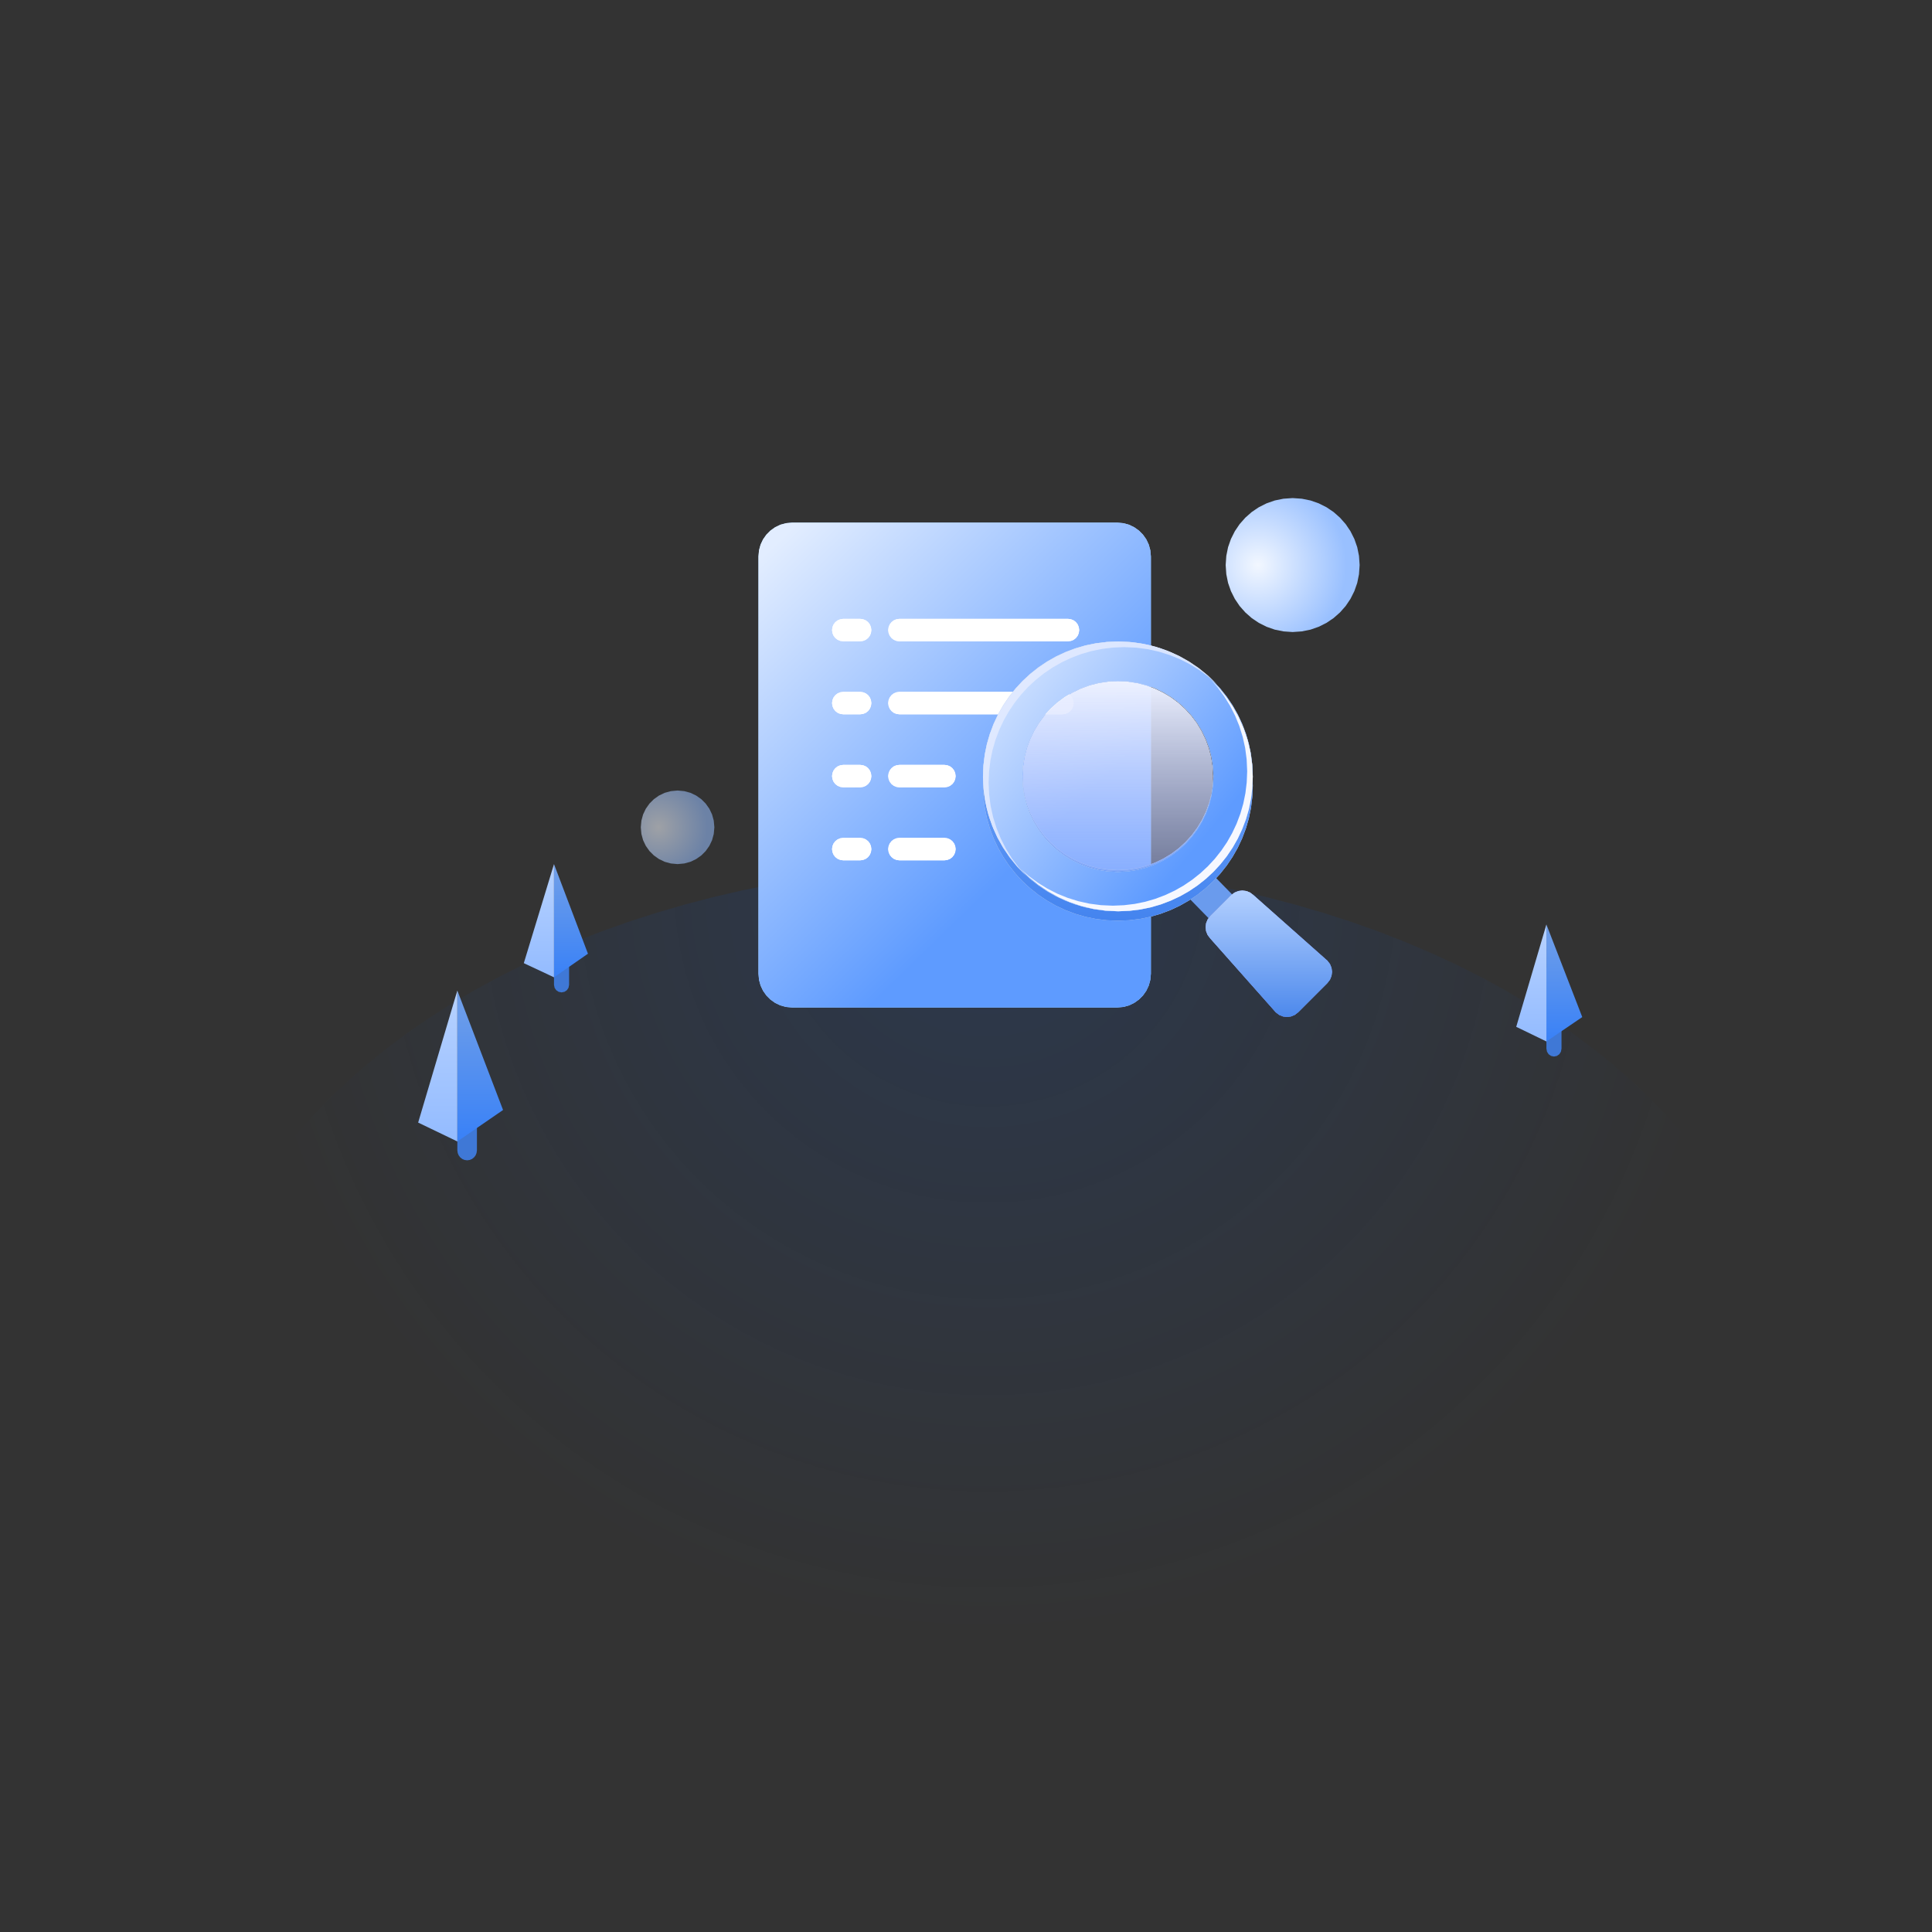 <?xml version="1.0" standalone="no"?><!DOCTYPE svg PUBLIC "-//W3C//DTD SVG 1.1//EN" "http://www.w3.org/Graphics/SVG/1.1/DTD/svg11.dtd"><svg height="1024" node-id="1" sillyvg="true" template-height="1024" template-width="1024" version="1.1" viewBox="0 0 1024 1024" width="1024" xmlns="http://www.w3.org/2000/svg" xmlns:xlink="http://www.w3.org/1999/xlink"><rect x="0" y="0" width="1024" height="1024" fill="#333333" stroke="none"/><defs node-id="85"><radialGradient cx="0.5" cy="0.025" fx="0.5" fy="0.025" gradientTransform="matrix(-0.017 1 -0.663 -0.026 0.525 -0.474)" gradientUnits="objectBoundingBox" id="radialGradient-1" node-id="5" r="0.707" spreadMethod="pad"><stop offset="0" stop-color="#0052d9" stop-opacity="0.152"></stop><stop offset="1" stop-color="#0052d9" stop-opacity="0"></stop></radialGradient><linearGradient gradientUnits="objectBoundingBox" id="linearGradient-2" node-id="8" spreadMethod="pad" x1="0.5" x2="0.5" y1="0" y2="1"><stop offset="0" stop-color="#72a0e8"></stop><stop offset="0.994" stop-color="#3981f7"></stop></linearGradient><linearGradient gradientUnits="objectBoundingBox" id="linearGradient-3" node-id="11" spreadMethod="pad" x1="0.5" x2="0.5" y1="0" y2="1"><stop offset="0.013" stop-color="#b7d2ff"></stop><stop offset="1" stop-color="#93bbff"></stop></linearGradient><linearGradient gradientUnits="objectBoundingBox" id="linearGradient-4" node-id="14" spreadMethod="pad" x1="0.5" x2="0.5" y1="0" y2="1"><stop offset="0" stop-color="#72a0e8"></stop><stop offset="0.994" stop-color="#3981f7"></stop></linearGradient><linearGradient gradientUnits="objectBoundingBox" id="linearGradient-5" node-id="17" spreadMethod="pad" x1="0.5" x2="0.5" y1="0" y2="1"><stop offset="0.013" stop-color="#b7d2ff"></stop><stop offset="1" stop-color="#93bbff"></stop></linearGradient><linearGradient gradientUnits="objectBoundingBox" id="linearGradient-6" node-id="20" spreadMethod="pad" x1="0.5" x2="0.5" y1="0" y2="1"><stop offset="0" stop-color="#72a0e8"></stop><stop offset="0.994" stop-color="#3981f7"></stop></linearGradient><linearGradient gradientUnits="objectBoundingBox" id="linearGradient-7" node-id="23" spreadMethod="pad" x1="0.5" x2="0.5" y1="0" y2="1"><stop offset="0.013" stop-color="#b7d2ff"></stop><stop offset="1" stop-color="#93bbff"></stop></linearGradient><linearGradient gradientUnits="objectBoundingBox" id="linearGradient-8" node-id="26" spreadMethod="pad" x1="0.773" x2="0.219" y1="0.613" y2="-0.093"><stop offset="0" stop-color="#5e9bff"></stop><stop offset="1" stop-color="#e2edff"></stop></linearGradient><linearGradient gradientUnits="objectBoundingBox" id="linearGradient-9" node-id="29" spreadMethod="pad" x1="0.63" x2="-0.004" y1="0.777" y2="0"><stop offset="0" stop-color="#5b7fff"></stop><stop offset="0.99" stop-color="#92a9fd"></stop></linearGradient><linearGradient gradientUnits="objectBoundingBox" id="linearGradient-10" node-id="32" spreadMethod="pad" x1="0" x2="0" y1="1" y2="0"><stop offset="0" stop-color="#4d89ec"></stop><stop offset="0.987" stop-color="#b3d0ff"></stop></linearGradient><linearGradient gradientUnits="objectBoundingBox" id="linearGradient-12" node-id="36" spreadMethod="pad" x1="0" x2="0" y1="1" y2="0"><stop offset="0" stop-color="#4484ef"></stop><stop offset="1" stop-color="#82b1ff"></stop></linearGradient><linearGradient gradientUnits="objectBoundingBox" id="linearGradient-13" node-id="39" spreadMethod="pad" x1="0.917" x2="0.071" y1="0.613" y2="-0.093"><stop offset="0" stop-color="#5e9bff"></stop><stop offset="1" stop-color="#e2edff"></stop></linearGradient><linearGradient gradientUnits="objectBoundingBox" id="linearGradient-14" node-id="42" spreadMethod="pad" x1="0" x2="0" y1="1" y2="0"><stop offset="0" stop-color="#b3c3ff" stop-opacity="0.502"></stop><stop offset="1" stop-color="#edf1ff"></stop></linearGradient><radialGradient cx="0.24" cy="0.5" fx="0.24" fy="0.5" gradientUnits="objectBoundingBox" id="radialGradient-15" node-id="45" r="0.662" spreadMethod="pad"><stop offset="0" stop-color="#f2f7ff"></stop><stop offset="1" stop-color="#99c0ff"></stop></radialGradient></defs><g node-id="220"><g node-id="221"><path d="M 945.26 736.99 L 945.03 746.23 L 944.34 755.41 L 943.21 764.53 L 941.63 773.61 L 939.60 782.66 L 937.11 791.67 L 933.59 802.25 L 929.46 812.74 L 924.71 823.14 L 919.31 833.48 L 913.24 843.76 L 906.77 853.59 L 899.69 863.30 L 891.98 872.90 L 883.62 882.39 L 874.59 891.78 L 865.34 900.62 L 855.48 909.28 L 845.00 917.78 L 833.87 926.11 L 822.06 934.27 L 810.13 941.88 L 797.77 949.16 L 784.97 956.13 L 771.72 962.79 L 758.00 969.11 L 744.22 974.95 L 730.10 980.44 L 715.63 985.57 L 700.80 990.34 L 685.60 994.75 L 670.40 998.70 L 654.96 1002.26 L 639.26 1005.43 L 623.30 1008.20 L 607.07 1010.58 L 590.89 1012.51 L 574.55 1014.02 L 558.07 1015.11 L 541.43 1015.76 L 524.63 1015.99 L 507.83 1015.76 L 491.19 1015.11 L 474.71 1014.02 L 458.37 1012.51 L 442.19 1010.58 L 425.96 1008.20 L 410.00 1005.43 L 394.30 1002.26 L 378.86 998.70 L 363.66 994.75 L 348.46 990.34 L 333.63 985.57 L 319.16 980.44 L 305.04 974.95 L 291.26 969.11 L 277.54 962.79 L 264.29 956.13 L 251.49 949.16 L 239.13 941.88 L 227.20 934.27 L 215.39 926.11 L 204.26 917.78 L 193.78 909.28 L 183.92 900.62 L 174.67 891.78 L 165.64 882.39 L 157.28 872.90 L 149.57 863.30 L 142.49 853.59 L 136.02 843.76 L 129.95 833.48 L 124.55 823.14 L 119.80 812.74 L 115.67 802.25 L 112.15 791.67 L 109.66 782.66 L 107.63 773.61 L 106.05 764.53 L 104.92 755.41 L 104.23 746.23 L 104.00 736.99 L 104.23 727.75 L 104.92 718.57 L 106.05 709.45 L 107.63 700.37 L 109.66 691.32 L 112.15 682.31 L 115.67 671.73 L 119.80 661.24 L 124.55 650.84 L 129.95 640.50 L 136.02 630.22 L 142.49 620.39 L 149.57 610.68 L 157.28 601.08 L 165.64 591.59 L 174.67 582.20 L 183.92 573.36 L 193.78 564.70 L 204.26 556.20 L 215.39 547.87 L 227.20 539.71 L 239.13 532.10 L 251.49 524.82 L 264.29 517.85 L 277.54 511.19 L 291.26 504.87 L 305.04 499.03 L 319.16 493.54 L 333.63 488.41 L 348.46 483.64 L 363.66 479.23 L 378.86 475.28 L 394.30 471.72 L 410.00 468.55 L 425.96 465.78 L 442.19 463.40 L 458.37 461.47 L 474.71 459.96 L 491.19 458.87 L 507.83 458.22 L 524.63 457.99 L 541.43 458.22 L 558.07 458.87 L 574.55 459.96 L 590.89 461.47 L 607.07 463.40 L 623.30 465.78 L 639.26 468.55 L 654.96 471.72 L 670.40 475.28 L 685.60 479.23 L 700.80 483.64 L 715.63 488.41 L 730.10 493.54 L 744.22 499.03 L 758.00 504.87 L 771.72 511.19 L 784.97 517.85 L 797.77 524.82 L 810.13 532.10 L 822.06 539.71 L 833.87 547.87 L 845.00 556.20 L 855.48 564.70 L 865.34 573.36 L 874.59 582.20 L 883.62 591.59 L 891.98 601.08 L 899.69 610.68 L 906.77 620.39 L 913.24 630.22 L 919.31 640.50 L 924.71 650.84 L 929.46 661.24 L 933.59 671.73 L 937.11 682.31 L 939.60 691.32 L 941.63 700.37 L 943.21 709.45 L 944.34 718.57 L 945.03 727.75 Z" fill="url(#radialGradient-1)" fill-rule="nonzero" group-id="1,2" id="椭圆形" node-id="51" stroke="none" target-height="558" target-width="841.26" target-x="104" target-y="457.99"></path><g node-id="223"><path d="M 242.40 554.99 L 252.78 554.99 L 252.78 609.66 L 252.58 611.11 L 252.08 612.35 L 251.26 613.43 L 250.21 614.27 L 249.00 614.79 L 247.59 614.99 L 247.59 614.99 L 246.18 614.79 L 244.98 614.27 L 243.92 613.43 L 243.11 612.35 L 242.60 611.11 L 242.40 609.66 Z" fill="#3f78d6" fill-rule="nonzero" group-id="1,2,4" node-id="178" stroke="none" target-height="60" target-width="10.38" target-x="242.4" target-y="554.99"></path><path d="M 242.40 524.99 L 266.63 588.32 L 242.40 604.99 Z" fill="url(#linearGradient-2)" fill-rule="evenodd" group-id="1,2,4" node-id="180" stroke="none" target-height="80" target-width="24.23" target-x="242.4" target-y="524.99"></path><path d="M 242.40 524.99 L 221.63 594.99 L 242.40 604.99 Z" fill="url(#linearGradient-3)" fill-rule="evenodd" group-id="1,2,4" node-id="182" stroke="none" target-height="80" target-width="20.77" target-x="221.63" target-y="524.99"></path></g><g node-id="224"><path d="M 819.63 512.99 L 827.63 512.99 L 827.63 555.81 L 827.31 557.45 L 826.46 558.77 L 825.19 559.66 L 823.63 559.99 L 823.63 559.99 L 822.07 559.66 L 820.80 558.77 L 819.95 557.45 L 819.63 555.81 Z" fill="#3f78d6" fill-rule="nonzero" group-id="1,2,5" node-id="186" stroke="none" target-height="47" target-width="8" target-x="819.63" target-y="512.99"></path><path d="M 819.63 489.99 L 838.63 539.07 L 819.63 551.99 Z" fill="url(#linearGradient-4)" fill-rule="evenodd" group-id="1,2,5" node-id="188" stroke="none" target-height="62" target-width="19" target-x="819.63" target-y="489.99"></path><path d="M 819.63 489.99 L 803.63 544.24 L 819.63 551.99 Z" fill="url(#linearGradient-5)" fill-rule="evenodd" group-id="1,2,5" node-id="190" stroke="none" target-height="62" target-width="16" target-x="803.63" target-y="489.99"></path></g><g node-id="225"><path d="M 293.63 480.99 L 301.63 480.99 L 301.63 521.99 L 301.31 523.56 L 300.46 524.82 L 299.20 525.67 L 297.63 525.99 L 297.63 525.99 L 296.06 525.67 L 294.80 524.82 L 293.95 523.56 L 293.63 521.99 Z" fill="#3f78d6" fill-rule="nonzero" group-id="1,2,6" node-id="194" stroke="none" target-height="45" target-width="8" target-x="293.63" target-y="480.99"></path><path d="M 293.63 457.99 L 311.63 505.49 L 293.63 517.99 Z" fill="url(#linearGradient-6)" fill-rule="evenodd" group-id="1,2,6" node-id="196" stroke="none" target-height="60" target-width="18" target-x="293.63" target-y="457.99"></path><path d="M 293.63 457.99 L 277.63 510.49 L 293.63 517.99 Z" fill="url(#linearGradient-7)" fill-rule="evenodd" group-id="1,2,6" node-id="198" stroke="none" target-height="60" target-width="16" target-x="277.63" target-y="457.99"></path></g></g><g node-id="222"><path d="M 419.83 277.00 L 592.17 277.00 L 595.43 277.30 L 598.41 278.12 L 601.17 279.45 L 603.67 281.23 L 605.79 283.36 L 607.57 285.88 L 608.88 288.66 L 609.70 291.66 L 610.00 294.93 L 610.00 516.07 L 609.70 519.34 L 608.88 522.34 L 607.57 525.12 L 605.79 527.64 L 603.67 529.77 L 601.17 531.55 L 598.41 532.88 L 595.43 533.70 L 592.17 534.00 L 419.83 534.00 L 416.57 533.70 L 413.59 532.88 L 410.83 531.55 L 408.33 529.77 L 406.21 527.64 L 404.43 525.12 L 403.12 522.34 L 402.30 519.34 L 402.00 516.07 L 402.00 294.93 L 402.30 291.66 L 403.12 288.66 L 404.43 285.88 L 406.21 283.36 L 408.33 281.23 L 410.83 279.45 L 413.59 278.12 L 416.57 277.30 L 419.83 277.00 Z" fill="#a2d2fe" fill-rule="evenodd" group-id="1,3" id="路径" node-id="65" stroke="none" target-height="257" target-width="208" target-x="402" target-y="277"></path><path d="M 419.83 277.00 L 592.17 277.00 L 595.43 277.30 L 598.41 278.12 L 601.17 279.45 L 603.67 281.23 L 605.79 283.36 L 607.57 285.88 L 608.88 288.66 L 609.70 291.66 L 610.00 294.93 L 610.00 516.07 L 609.70 519.34 L 608.88 522.34 L 607.57 525.12 L 605.79 527.64 L 603.67 529.77 L 601.17 531.55 L 598.41 532.88 L 595.43 533.70 L 592.17 534.00 L 419.83 534.00 L 416.57 533.70 L 413.59 532.88 L 410.83 531.55 L 408.33 529.77 L 406.21 527.64 L 404.43 525.12 L 403.12 522.34 L 402.30 519.34 L 402.00 516.07 L 402.00 294.93 L 402.30 291.66 L 403.12 288.66 L 404.43 285.88 L 406.21 283.36 L 408.33 281.23 L 410.83 279.45 L 413.59 278.12 L 416.57 277.30 L 419.83 277.00 Z" fill="url(#linearGradient-8)" fill-rule="evenodd" group-id="1,3" id="路径" node-id="66" stroke="none" target-height="257" target-width="208" target-x="402" target-y="277"></path><path d="M 566.05 339.91 L 476.73 339.91 L 475.11 339.68 L 473.72 339.10 L 472.52 338.16 L 471.58 336.96 L 471.00 335.57 L 470.77 333.95 L 471.00 332.34 L 471.58 330.95 L 472.52 329.74 L 473.72 328.81 L 475.11 328.23 L 476.73 328.00 L 566.05 328.00 L 567.66 328.23 L 569.05 328.81 L 570.26 329.74 L 571.19 330.95 L 571.77 332.34 L 572.00 333.95 L 571.77 335.57 L 571.19 336.96 L 570.26 338.16 L 569.05 339.10 L 567.66 339.68 L 566.05 339.91 Z M 476.73 405.40 L 500.55 405.40 L 502.16 405.62 L 503.55 406.20 L 504.76 407.14 L 505.69 408.35 L 506.27 409.73 L 506.50 411.35 L 506.27 412.97 L 505.69 414.35 L 504.76 415.56 L 503.55 416.50 L 502.16 417.07 L 500.55 417.30 L 476.73 417.30 L 475.11 417.07 L 473.72 416.49 L 472.52 415.56 L 471.58 414.35 L 471.00 412.97 L 470.77 411.35 L 471.00 409.73 L 471.58 408.35 L 472.52 407.14 L 473.72 406.20 L 475.11 405.62 L 476.73 405.40 Z M 455.89 456.00 L 446.95 456.00 L 445.34 455.77 L 443.95 455.19 L 442.74 454.26 L 441.81 453.05 L 441.23 451.66 L 441.00 450.05 L 441.23 448.43 L 441.81 447.04 L 442.74 445.84 L 443.95 444.90 L 445.34 444.32 L 446.95 444.09 L 455.89 444.09 L 457.50 444.32 L 458.89 444.90 L 460.10 445.84 L 461.03 447.04 L 461.61 448.43 L 461.84 450.05 L 461.61 451.66 L 461.03 453.05 L 460.10 454.26 L 458.89 455.19 L 457.50 455.77 L 455.89 456.00 Z M 455.89 417.30 L 446.95 417.30 L 445.34 417.07 L 443.95 416.49 L 442.74 415.56 L 441.81 414.35 L 441.23 412.97 L 441.00 411.35 L 441.23 409.73 L 441.81 408.35 L 442.74 407.14 L 443.95 406.20 L 445.34 405.62 L 446.95 405.40 L 455.89 405.40 L 457.50 405.62 L 458.89 406.20 L 460.10 407.14 L 461.03 408.35 L 461.61 409.73 L 461.84 411.35 L 461.61 412.97 L 461.03 414.35 L 460.10 415.56 L 458.89 416.50 L 457.50 417.07 L 455.89 417.30 Z M 455.89 378.60 L 446.95 378.60 L 445.34 378.38 L 443.95 377.80 L 442.74 376.86 L 441.81 375.65 L 441.23 374.27 L 441.00 372.65 L 441.23 371.03 L 441.81 369.65 L 442.74 368.44 L 443.95 367.51 L 445.34 366.93 L 446.95 366.70 L 455.89 366.70 L 457.50 366.93 L 458.89 367.50 L 460.10 368.44 L 461.03 369.65 L 461.61 371.03 L 461.84 372.65 L 461.61 374.27 L 461.03 375.65 L 460.10 376.86 L 458.89 377.80 L 457.50 378.38 L 455.89 378.60 Z M 455.89 339.91 L 446.95 339.91 L 445.34 339.68 L 443.95 339.10 L 442.74 338.16 L 441.81 336.96 L 441.23 335.57 L 441.00 333.95 L 441.23 332.34 L 441.81 330.95 L 442.74 329.74 L 443.95 328.81 L 445.34 328.23 L 446.95 328.00 L 455.89 328.00 L 457.50 328.23 L 458.89 328.81 L 460.10 329.74 L 461.03 330.95 L 461.61 332.34 L 461.84 333.95 L 461.61 335.57 L 461.03 336.96 L 460.10 338.16 L 458.89 339.10 L 457.50 339.68 L 455.89 339.91 Z M 476.73 444.09 L 500.55 444.09 L 502.16 444.32 L 503.55 444.90 L 504.76 445.84 L 505.69 447.04 L 506.27 448.43 L 506.50 450.05 L 506.27 451.66 L 505.69 453.05 L 504.76 454.26 L 503.55 455.19 L 502.16 455.77 L 500.55 456.00 L 476.73 456.00 L 475.11 455.77 L 473.72 455.19 L 472.52 454.26 L 471.58 453.05 L 471.00 451.66 L 470.77 450.05 L 471.00 448.43 L 471.58 447.04 L 472.52 445.84 L 473.72 444.90 L 475.11 444.32 L 476.73 444.09 Z M 470.77 372.65 L 471.00 371.03 L 471.58 369.65 L 472.52 368.44 L 473.72 367.51 L 475.11 366.93 L 476.73 366.70 L 563.07 366.70 L 564.69 366.93 L 566.07 367.51 L 567.28 368.44 L 568.22 369.65 L 568.79 371.03 L 569.02 372.65 L 568.79 374.27 L 568.22 375.65 L 567.28 376.86 L 566.07 377.80 L 564.69 378.38 L 563.07 378.60 L 476.73 378.60 L 475.11 378.38 L 473.72 377.80 L 472.52 376.86 L 471.58 375.65 L 471.00 374.27 L 470.77 372.65 Z" fill="#f9faff" fill-rule="evenodd" group-id="1,3" id="形状" node-id="67" stroke="none" target-height="128" target-width="131" target-x="441" target-y="328"></path><path d="M 566.05 339.91 L 476.73 339.91 L 475.11 339.68 L 473.72 339.10 L 472.52 338.16 L 471.58 336.96 L 471.00 335.57 L 470.77 333.95 L 471.00 332.34 L 471.58 330.95 L 472.52 329.74 L 473.72 328.81 L 475.11 328.23 L 476.73 328.00 L 566.05 328.00 L 567.66 328.23 L 569.05 328.81 L 570.26 329.74 L 571.19 330.95 L 571.77 332.34 L 572.00 333.95 L 571.77 335.57 L 571.19 336.96 L 570.26 338.16 L 569.05 339.10 L 567.66 339.68 L 566.05 339.91 Z M 476.73 405.40 L 500.55 405.40 L 502.16 405.62 L 503.55 406.20 L 504.76 407.14 L 505.69 408.35 L 506.27 409.73 L 506.50 411.35 L 506.27 412.97 L 505.69 414.35 L 504.76 415.56 L 503.55 416.50 L 502.16 417.07 L 500.55 417.30 L 476.73 417.30 L 475.11 417.07 L 473.72 416.49 L 472.52 415.56 L 471.58 414.35 L 471.00 412.97 L 470.77 411.35 L 471.00 409.73 L 471.58 408.35 L 472.52 407.14 L 473.72 406.20 L 475.11 405.62 L 476.73 405.40 Z M 455.89 456.00 L 446.95 456.00 L 445.34 455.77 L 443.95 455.19 L 442.74 454.26 L 441.81 453.05 L 441.23 451.66 L 441.00 450.05 L 441.23 448.43 L 441.81 447.04 L 442.74 445.84 L 443.95 444.90 L 445.34 444.32 L 446.95 444.09 L 455.89 444.09 L 457.50 444.32 L 458.89 444.90 L 460.10 445.84 L 461.03 447.04 L 461.61 448.43 L 461.84 450.05 L 461.61 451.66 L 461.03 453.05 L 460.10 454.26 L 458.89 455.19 L 457.50 455.77 L 455.89 456.00 Z M 455.89 417.30 L 446.95 417.30 L 445.34 417.07 L 443.95 416.49 L 442.74 415.56 L 441.81 414.35 L 441.23 412.97 L 441.00 411.35 L 441.23 409.73 L 441.81 408.35 L 442.74 407.14 L 443.95 406.20 L 445.34 405.62 L 446.95 405.40 L 455.89 405.40 L 457.50 405.62 L 458.89 406.20 L 460.10 407.14 L 461.03 408.35 L 461.61 409.73 L 461.84 411.35 L 461.61 412.97 L 461.03 414.35 L 460.10 415.56 L 458.89 416.50 L 457.50 417.07 L 455.89 417.30 Z M 455.89 378.60 L 446.95 378.60 L 445.34 378.38 L 443.95 377.80 L 442.74 376.86 L 441.81 375.65 L 441.23 374.27 L 441.00 372.65 L 441.23 371.03 L 441.81 369.65 L 442.74 368.44 L 443.95 367.51 L 445.34 366.93 L 446.95 366.70 L 455.89 366.70 L 457.50 366.93 L 458.89 367.50 L 460.10 368.44 L 461.03 369.65 L 461.61 371.03 L 461.84 372.65 L 461.61 374.27 L 461.03 375.65 L 460.10 376.86 L 458.89 377.80 L 457.50 378.38 L 455.89 378.60 Z M 455.89 339.91 L 446.95 339.91 L 445.34 339.68 L 443.95 339.10 L 442.74 338.16 L 441.81 336.96 L 441.23 335.57 L 441.00 333.95 L 441.23 332.34 L 441.81 330.95 L 442.74 329.74 L 443.95 328.81 L 445.34 328.23 L 446.95 328.00 L 455.89 328.00 L 457.50 328.23 L 458.89 328.81 L 460.10 329.74 L 461.03 330.95 L 461.61 332.34 L 461.84 333.95 L 461.61 335.57 L 461.03 336.96 L 460.10 338.16 L 458.89 339.10 L 457.50 339.68 L 455.89 339.91 Z M 476.73 444.09 L 500.55 444.09 L 502.16 444.32 L 503.55 444.90 L 504.76 445.84 L 505.69 447.04 L 506.27 448.43 L 506.50 450.05 L 506.27 451.66 L 505.69 453.05 L 504.76 454.26 L 503.55 455.19 L 502.16 455.77 L 500.55 456.00 L 476.73 456.00 L 475.11 455.77 L 473.72 455.19 L 472.52 454.26 L 471.58 453.05 L 471.00 451.66 L 470.77 450.05 L 471.00 448.43 L 471.58 447.04 L 472.52 445.84 L 473.72 444.90 L 475.11 444.32 L 476.73 444.09 Z M 470.77 372.65 L 471.00 371.03 L 471.58 369.65 L 472.52 368.44 L 473.72 367.51 L 475.11 366.93 L 476.73 366.70 L 563.07 366.70 L 564.69 366.93 L 566.07 367.51 L 567.28 368.44 L 568.22 369.65 L 568.79 371.03 L 569.02 372.65 L 568.79 374.27 L 568.22 375.65 L 567.28 376.86 L 566.07 377.80 L 564.69 378.38 L 563.07 378.60 L 476.73 378.60 L 475.11 378.38 L 473.72 377.80 L 472.52 376.86 L 471.58 375.65 L 471.00 374.27 L 470.77 372.65 Z" fill="#ffffff" fill-rule="nonzero" group-id="1,3" id="形状" node-id="68" stroke="none" target-height="128" target-width="131" target-x="441" target-y="328"></path><path d="M 623.00 468.68 L 635.39 456.00 L 666.00 487.32 L 653.61 500.00 Z" fill="#6a9bed" fill-rule="evenodd" group-id="1,3" id="路径" node-id="69" stroke="none" target-height="44" target-width="43" target-x="623" target-y="456"></path><path d="M 641.45 485.54 L 652.54 474.45 L 654.34 473.08 L 656.33 472.27 L 658.45 472.00 L 660.57 472.27 L 662.57 473.08 L 664.37 474.45 L 703.55 509.20 L 704.92 511.00 L 705.73 512.99 L 706.00 515.11 L 705.73 517.23 L 704.92 519.23 L 703.55 521.03 L 688.02 536.55 L 686.23 537.92 L 684.23 538.73 L 682.11 539.00 L 679.99 538.73 L 678.00 537.92 L 676.20 536.55 L 641.45 497.37 L 640.08 495.57 L 639.27 493.58 L 639.00 491.45 L 639.27 489.33 L 640.08 487.34 L 641.45 485.54 Z" fill="#999999" fill-rule="evenodd" group-id="1,3" id="路径" node-id="70" stroke="none" target-height="67" target-width="67" target-x="639" target-y="472"></path><g node-id="226"><g node-id="228"><path d="M 641.45 485.54 L 652.54 474.45 L 654.34 473.08 L 656.33 472.27 L 658.45 472.00 L 660.57 472.27 L 662.57 473.08 L 664.37 474.45 L 703.55 509.20 L 704.92 511.00 L 705.73 512.99 L 706.00 515.11 L 705.73 517.23 L 704.92 519.23 L 703.55 521.03 L 688.02 536.55 L 686.23 537.92 L 684.23 538.73 L 682.11 539.00 L 679.99 538.73 L 678.00 537.92 L 676.20 536.55 L 641.45 497.37 L 640.08 495.57 L 639.27 493.58 L 639.00 491.45 L 639.27 489.33 L 640.08 487.34 L 641.45 485.54 Z" fill="url(#linearGradient-9)" fill-rule="nonzero" group-id="1,3,7,9" node-id="213" stroke="none" target-height="67" target-width="67" target-x="639" target-y="472"></path></g><path d="M 641.45 485.54 L 652.54 474.45 L 654.34 473.08 L 656.33 472.27 L 658.45 472.00 L 660.57 472.27 L 662.57 473.08 L 664.37 474.45 L 703.55 509.20 L 704.92 511.00 L 705.73 512.99 L 706.00 515.11 L 705.73 517.23 L 704.92 519.23 L 703.55 521.03 L 688.02 536.55 L 686.23 537.92 L 684.23 538.73 L 682.11 539.00 L 679.99 538.73 L 678.00 537.92 L 676.20 536.55 L 641.45 497.37 L 640.08 495.57 L 639.27 493.58 L 639.00 491.45 L 639.27 489.33 L 640.08 487.34 L 641.45 485.54 Z" fill="url(#linearGradient-10)" fill-rule="nonzero" group-id="1,3,7,10" node-id="218" stroke="none" target-height="67" target-width="67" target-x="639" target-y="472"></path></g><path d="M 592.50 488.00 L 586.56 487.75 L 580.83 487.05 L 575.28 485.92 L 569.90 484.35 L 564.63 482.36 L 559.62 480.01 L 554.84 477.29 L 550.27 474.20 L 545.95 470.77 L 541.94 467.06 L 538.23 463.05 L 534.80 458.73 L 531.71 454.16 L 528.99 449.38 L 526.64 444.37 L 524.65 439.10 L 523.08 433.72 L 521.95 428.17 L 521.25 422.44 L 521.00 416.50 L 521.25 410.56 L 521.95 404.83 L 523.08 399.28 L 524.65 393.90 L 526.64 388.63 L 528.99 383.62 L 531.71 378.84 L 534.80 374.27 L 538.23 369.95 L 541.94 365.94 L 545.95 362.23 L 550.27 358.80 L 554.84 355.71 L 559.62 352.99 L 564.63 350.64 L 569.90 348.65 L 575.28 347.08 L 580.83 345.95 L 586.56 345.25 L 592.50 345.00 L 598.44 345.25 L 604.17 345.95 L 609.72 347.08 L 615.10 348.65 L 620.37 350.64 L 625.38 352.99 L 630.16 355.71 L 634.73 358.80 L 639.05 362.23 L 643.06 365.94 L 646.77 369.95 L 650.20 374.27 L 653.29 378.84 L 656.01 383.62 L 658.36 388.63 L 660.36 393.90 L 661.92 399.28 L 663.05 404.83 L 663.75 410.56 L 664.00 416.50 L 663.75 422.44 L 663.05 428.17 L 661.92 433.72 L 660.35 439.10 L 658.36 444.37 L 656.01 449.38 L 653.29 454.16 L 650.20 458.73 L 646.77 463.05 L 643.06 467.06 L 639.05 470.77 L 634.73 474.20 L 630.16 477.29 L 625.38 480.01 L 620.37 482.36 L 615.10 484.35 L 609.72 485.92 L 604.17 487.05 L 598.44 487.75 L 592.50 488.00 Z M 592.50 359.90 L 587.24 360.18 L 582.22 360.94 L 577.41 362.17 L 572.79 363.88 L 568.33 366.03 L 564.17 368.55 L 560.30 371.45 L 556.69 374.73 L 553.41 378.34 L 550.51 382.21 L 547.99 386.37 L 545.83 390.83 L 544.13 395.45 L 542.90 400.26 L 542.14 405.28 L 541.85 410.54 L 542.14 415.80 L 542.90 420.82 L 544.13 425.63 L 545.83 430.26 L 547.99 434.72 L 550.51 438.87 L 553.41 442.75 L 556.69 446.35 L 560.30 449.63 L 564.17 452.53 L 568.33 455.05 L 572.79 457.21 L 577.41 458.91 L 582.22 460.14 L 587.24 460.91 L 592.50 461.19 L 597.76 460.91 L 602.78 460.14 L 607.59 458.91 L 612.21 457.21 L 616.67 455.05 L 620.83 452.53 L 624.70 449.63 L 628.31 446.35 L 631.59 442.75 L 634.49 438.87 L 637.01 434.72 L 639.17 430.26 L 640.87 425.63 L 642.10 420.82 L 642.86 415.80 L 643.15 410.54 L 642.86 405.28 L 642.10 400.26 L 640.87 395.45 L 639.17 390.83 L 637.01 386.37 L 634.49 382.21 L 631.59 378.34 L 628.31 374.73 L 624.70 371.45 L 620.83 368.55 L 616.67 366.03 L 612.21 363.88 L 607.59 362.17 L 602.78 360.94 L 597.76 360.18 L 592.50 359.90 Z" fill="#e5e5e5" fill-rule="evenodd" group-id="1,3" id="形状" node-id="74" stroke="none" target-height="143" target-width="143" target-x="521" target-y="345"></path><path d="M 592.50 488.00 L 586.56 487.75 L 580.83 487.05 L 575.28 485.92 L 569.90 484.35 L 564.63 482.36 L 559.62 480.01 L 554.84 477.29 L 550.27 474.20 L 545.95 470.77 L 541.94 467.06 L 538.23 463.05 L 534.80 458.73 L 531.71 454.16 L 528.99 449.38 L 526.64 444.37 L 524.65 439.10 L 523.08 433.72 L 521.95 428.17 L 521.25 422.44 L 521.00 416.50 L 521.25 410.56 L 521.95 404.83 L 523.08 399.28 L 524.65 393.90 L 526.64 388.63 L 528.99 383.62 L 531.71 378.84 L 534.80 374.27 L 538.23 369.95 L 541.94 365.94 L 545.95 362.23 L 550.27 358.80 L 554.84 355.71 L 559.62 352.99 L 564.63 350.64 L 569.90 348.65 L 575.28 347.08 L 580.83 345.95 L 586.56 345.25 L 592.50 345.00 L 598.44 345.25 L 604.17 345.95 L 609.72 347.08 L 615.10 348.65 L 620.37 350.64 L 625.38 352.99 L 630.16 355.71 L 634.73 358.80 L 639.05 362.23 L 643.06 365.94 L 646.77 369.95 L 650.20 374.27 L 653.29 378.84 L 656.01 383.62 L 658.36 388.63 L 660.36 393.90 L 661.92 399.28 L 663.05 404.83 L 663.75 410.56 L 664.00 416.50 L 663.75 422.44 L 663.05 428.17 L 661.92 433.72 L 660.35 439.10 L 658.36 444.37 L 656.01 449.38 L 653.29 454.16 L 650.20 458.73 L 646.77 463.05 L 643.06 467.06 L 639.05 470.77 L 634.73 474.20 L 630.16 477.29 L 625.38 480.01 L 620.37 482.36 L 615.10 484.35 L 609.72 485.92 L 604.17 487.05 L 598.44 487.75 L 592.50 488.00 Z M 592.50 359.90 L 587.24 360.18 L 582.22 360.94 L 577.41 362.17 L 572.79 363.88 L 568.33 366.03 L 564.17 368.55 L 560.30 371.45 L 556.69 374.73 L 553.41 378.34 L 550.51 382.21 L 547.99 386.37 L 545.83 390.83 L 544.13 395.45 L 542.90 400.26 L 542.14 405.28 L 541.85 410.54 L 542.14 415.80 L 542.90 420.82 L 544.13 425.63 L 545.83 430.26 L 547.99 434.72 L 550.51 438.87 L 553.41 442.75 L 556.69 446.35 L 560.30 449.63 L 564.17 452.53 L 568.33 455.05 L 572.79 457.21 L 577.41 458.91 L 582.22 460.14 L 587.24 460.91 L 592.50 461.19 L 597.76 460.91 L 602.78 460.14 L 607.59 458.91 L 612.21 457.21 L 616.67 455.05 L 620.83 452.53 L 624.70 449.63 L 628.31 446.35 L 631.59 442.75 L 634.49 438.87 L 637.01 434.72 L 639.17 430.26 L 640.87 425.63 L 642.10 420.82 L 642.86 415.80 L 643.15 410.54 L 642.86 405.28 L 642.10 400.26 L 640.87 395.45 L 639.17 390.83 L 637.01 386.37 L 634.49 382.21 L 631.59 378.34 L 628.31 374.73 L 624.70 371.45 L 620.83 368.55 L 616.67 366.03 L 612.21 363.88 L 607.59 362.17 L 602.78 360.94 L 597.76 360.18 L 592.50 359.90 Z" fill="url(#linearGradient-12)" fill-rule="nonzero" group-id="1,3" id="形状" node-id="75" stroke="none" target-height="143" target-width="143" target-x="521" target-y="345"></path><path d="M 592.50 483.00 L 586.56 482.75 L 580.83 482.05 L 575.28 480.92 L 569.90 479.35 L 564.63 477.36 L 559.62 475.01 L 554.84 472.29 L 550.27 469.20 L 545.95 465.77 L 541.94 462.06 L 538.23 458.05 L 534.80 453.73 L 531.71 449.16 L 528.99 444.38 L 526.64 439.37 L 524.65 434.10 L 523.08 428.72 L 521.95 423.17 L 521.25 417.44 L 521.00 411.50 L 521.25 405.56 L 521.95 399.83 L 523.08 394.28 L 524.65 388.90 L 526.64 383.63 L 528.99 378.62 L 531.71 373.84 L 534.80 369.27 L 538.23 364.95 L 541.94 360.94 L 545.95 357.23 L 550.27 353.80 L 554.84 350.71 L 559.62 347.99 L 564.63 345.64 L 569.90 343.65 L 575.28 342.08 L 580.83 340.95 L 586.56 340.25 L 592.50 340.00 L 598.44 340.25 L 604.17 340.95 L 609.72 342.08 L 615.10 343.65 L 620.37 345.64 L 625.38 347.99 L 630.16 350.71 L 634.73 353.80 L 639.05 357.23 L 643.06 360.94 L 646.77 364.95 L 650.20 369.27 L 653.29 373.84 L 656.01 378.62 L 658.36 383.63 L 660.36 388.90 L 661.92 394.28 L 663.05 399.83 L 663.75 405.56 L 664.00 411.50 L 663.75 417.44 L 663.05 423.17 L 661.92 428.72 L 660.35 434.10 L 658.36 439.37 L 656.01 444.38 L 653.29 449.16 L 650.20 453.73 L 646.77 458.05 L 643.06 462.06 L 639.05 465.77 L 634.73 469.20 L 630.16 472.29 L 625.38 475.01 L 620.37 477.36 L 615.10 479.35 L 609.72 480.92 L 604.17 482.05 L 598.44 482.75 L 592.50 483.00 Z M 592.50 360.85 L 587.24 361.14 L 582.22 361.90 L 577.41 363.13 L 572.79 364.83 L 568.33 366.99 L 564.17 369.51 L 560.30 372.41 L 556.69 375.69 L 553.41 379.30 L 550.51 383.17 L 547.99 387.33 L 545.83 391.79 L 544.13 396.41 L 542.90 401.22 L 542.14 406.24 L 541.85 411.50 L 542.14 416.76 L 542.90 421.78 L 544.13 426.59 L 545.83 431.21 L 547.99 435.67 L 550.51 439.83 L 553.41 443.70 L 556.69 447.31 L 560.30 450.59 L 564.17 453.49 L 568.33 456.01 L 572.79 458.17 L 577.41 459.87 L 582.22 461.10 L 587.24 461.86 L 592.50 462.15 L 597.76 461.86 L 602.78 461.10 L 607.59 459.87 L 612.21 458.17 L 616.67 456.01 L 620.83 453.49 L 624.70 450.59 L 628.31 447.31 L 631.59 443.70 L 634.49 439.83 L 637.01 435.67 L 639.17 431.21 L 640.87 426.59 L 642.10 421.78 L 642.86 416.76 L 643.15 411.50 L 642.86 406.24 L 642.10 401.22 L 640.87 396.41 L 639.17 391.79 L 637.01 387.33 L 634.49 383.17 L 631.59 379.30 L 628.31 375.69 L 624.70 372.41 L 620.83 369.51 L 616.67 366.99 L 612.21 364.83 L 607.59 363.13 L 602.78 361.90 L 597.76 361.14 L 592.50 360.85 Z" fill="#e5e5e5" fill-rule="evenodd" group-id="1,3" id="形状" node-id="76" stroke="none" target-height="143" target-width="143" target-x="521" target-y="340"></path><path d="M 592.50 483.00 L 586.56 482.75 L 580.83 482.05 L 575.28 480.92 L 569.90 479.35 L 564.63 477.36 L 559.62 475.01 L 554.84 472.29 L 550.27 469.20 L 545.95 465.77 L 541.94 462.06 L 538.23 458.05 L 534.80 453.73 L 531.71 449.16 L 528.99 444.38 L 526.64 439.37 L 524.65 434.10 L 523.08 428.72 L 521.95 423.17 L 521.25 417.44 L 521.00 411.50 L 521.25 405.56 L 521.95 399.83 L 523.08 394.28 L 524.65 388.90 L 526.64 383.63 L 528.99 378.62 L 531.71 373.84 L 534.80 369.27 L 538.23 364.95 L 541.94 360.94 L 545.95 357.23 L 550.27 353.80 L 554.84 350.71 L 559.62 347.99 L 564.63 345.64 L 569.90 343.65 L 575.28 342.08 L 580.83 340.95 L 586.56 340.25 L 592.50 340.00 L 598.44 340.25 L 604.17 340.95 L 609.72 342.08 L 615.10 343.65 L 620.37 345.64 L 625.38 347.99 L 630.16 350.71 L 634.73 353.80 L 639.05 357.23 L 643.06 360.94 L 646.77 364.95 L 650.20 369.27 L 653.29 373.84 L 656.01 378.62 L 658.36 383.63 L 660.36 388.90 L 661.92 394.28 L 663.05 399.83 L 663.75 405.56 L 664.00 411.50 L 663.75 417.44 L 663.05 423.17 L 661.92 428.72 L 660.35 434.10 L 658.36 439.37 L 656.01 444.38 L 653.29 449.16 L 650.20 453.73 L 646.77 458.05 L 643.06 462.06 L 639.05 465.77 L 634.73 469.20 L 630.16 472.29 L 625.38 475.01 L 620.37 477.36 L 615.10 479.35 L 609.72 480.92 L 604.17 482.05 L 598.44 482.75 L 592.50 483.00 Z M 592.50 360.85 L 587.24 361.14 L 582.22 361.90 L 577.41 363.13 L 572.79 364.83 L 568.33 366.99 L 564.17 369.51 L 560.30 372.41 L 556.69 375.69 L 553.41 379.30 L 550.51 383.17 L 547.99 387.33 L 545.83 391.79 L 544.13 396.41 L 542.90 401.22 L 542.14 406.24 L 541.85 411.50 L 542.14 416.76 L 542.90 421.78 L 544.13 426.59 L 545.83 431.21 L 547.99 435.67 L 550.51 439.83 L 553.41 443.70 L 556.69 447.31 L 560.30 450.59 L 564.17 453.49 L 568.33 456.01 L 572.79 458.17 L 577.41 459.87 L 582.22 461.10 L 587.24 461.86 L 592.50 462.15 L 597.76 461.86 L 602.78 461.10 L 607.59 459.87 L 612.21 458.17 L 616.67 456.01 L 620.83 453.49 L 624.70 450.59 L 628.31 447.31 L 631.59 443.70 L 634.49 439.83 L 637.01 435.67 L 639.17 431.21 L 640.87 426.59 L 642.10 421.78 L 642.86 416.76 L 643.15 411.50 L 642.86 406.24 L 642.10 401.22 L 640.87 396.41 L 639.17 391.79 L 637.01 387.33 L 634.49 383.17 L 631.59 379.30 L 628.31 375.69 L 624.70 372.41 L 620.83 369.51 L 616.67 366.99 L 612.21 364.83 L 607.59 363.13 L 602.78 361.90 L 597.76 361.14 L 592.50 360.85 Z" fill="url(#linearGradient-13)" fill-rule="evenodd" group-id="1,3" id="形状" node-id="77" stroke="none" target-height="143" target-width="143" target-x="521" target-y="340"></path><path d="M 595.79 342.99 L 589.83 343.24 L 584.08 343.94 L 578.50 345.08 L 573.10 346.65 L 567.81 348.65 L 562.77 351.02 L 557.97 353.75 L 553.39 356.85 L 549.05 360.29 L 545.02 364.02 L 541.29 368.05 L 537.85 372.39 L 534.75 376.97 L 532.02 381.77 L 529.65 386.81 L 527.65 392.10 L 526.08 397.50 L 524.94 403.08 L 524.24 408.83 L 523.99 414.79 L 524.27 421.13 L 525.07 427.25 L 526.38 433.17 L 528.19 438.95 L 530.44 444.48 L 533.13 449.76 L 536.24 454.81 L 539.73 459.55 L 543.60 464.00 L 539.16 459.44 L 535.16 454.52 L 531.57 449.22 L 528.46 443.63 L 525.87 437.76 L 523.77 431.58 L 522.26 425.23 L 521.33 418.65 L 521.00 411.80 L 521.25 405.84 L 521.95 400.08 L 523.09 394.51 L 524.66 389.11 L 526.66 383.82 L 529.03 378.78 L 531.75 373.98 L 534.85 369.40 L 538.30 365.06 L 542.03 361.03 L 546.06 357.30 L 550.40 353.85 L 554.98 350.75 L 559.78 348.03 L 564.82 345.66 L 570.11 343.66 L 575.51 342.09 L 581.08 340.95 L 586.84 340.25 L 592.80 340.00 L 599.65 340.33 L 606.23 341.26 L 612.58 342.77 L 618.76 344.87 L 624.63 347.46 L 630.22 350.57 L 635.52 354.16 L 640.43 358.16 L 645.00 362.60 L 640.55 358.73 L 635.81 355.24 L 630.76 352.13 L 625.48 349.44 L 619.95 347.19 L 614.17 345.38 L 608.25 344.07 L 602.13 343.27 L 595.79 342.99 Z" fill="#e6ecff" fill-opacity="0.8" fill-rule="evenodd" group-id="1,3,8" id="路径" node-id="78" stroke="none" target-height="124" target-width="124" target-x="521" target-y="340"></path><path d="M 589.81 480.03 L 595.72 479.78 L 601.43 479.09 L 606.96 477.96 L 612.32 476.40 L 617.57 474.42 L 622.56 472.07 L 627.33 469.37 L 631.87 466.29 L 636.18 462.87 L 640.17 459.17 L 643.87 455.18 L 647.29 450.87 L 650.37 446.33 L 653.07 441.56 L 655.42 436.57 L 657.40 431.32 L 658.96 425.96 L 660.09 420.43 L 660.78 414.72 L 661.03 408.81 L 660.75 402.52 L 659.96 396.45 L 658.66 390.58 L 656.87 384.84 L 654.64 379.36 L 651.97 374.12 L 648.88 369.11 L 645.42 364.41 L 641.58 360.00 L 645.98 364.53 L 649.96 369.41 L 653.52 374.66 L 656.60 380.20 L 659.17 386.03 L 661.25 392.16 L 662.75 398.46 L 663.67 404.99 L 664.00 411.77 L 663.75 417.69 L 663.06 423.40 L 661.93 428.93 L 660.37 434.29 L 658.38 439.53 L 656.04 444.53 L 653.33 449.29 L 650.26 453.84 L 646.84 458.14 L 643.14 462.14 L 639.14 465.84 L 634.84 469.26 L 630.29 472.33 L 625.53 475.04 L 620.53 477.38 L 615.29 479.37 L 609.93 480.93 L 604.40 482.06 L 598.69 482.75 L 592.77 483.00 L 585.99 482.67 L 579.46 481.75 L 573.16 480.25 L 567.03 478.17 L 561.20 475.60 L 555.66 472.52 L 550.41 468.96 L 545.53 464.98 L 541.00 460.58 L 545.41 464.42 L 550.11 467.88 L 555.12 470.97 L 560.36 473.64 L 565.84 475.87 L 571.58 477.66 L 577.45 478.96 L 583.52 479.75 L 589.81 480.03 Z" fill="#f6f8ff" fill-rule="evenodd" group-id="1,3" id="路径" node-id="79" stroke="none" target-height="123" target-width="123" target-x="541" target-y="360"></path><path d="M 592.50 361.00 L 597.74 361.28 L 602.75 362.04 L 607.54 363.27 L 612.16 364.97 L 616.60 367.12 L 620.75 369.63 L 624.61 372.52 L 628.21 375.79 L 631.48 379.39 L 634.37 383.25 L 636.88 387.40 L 639.03 391.84 L 640.73 396.46 L 641.96 401.25 L 642.72 406.26 L 643.00 411.50 L 642.72 416.74 L 641.96 421.75 L 640.73 426.54 L 639.03 431.16 L 636.88 435.60 L 634.37 439.75 L 631.48 443.61 L 628.21 447.21 L 624.61 450.48 L 620.75 453.37 L 616.60 455.88 L 612.16 458.03 L 607.54 459.73 L 602.75 460.96 L 597.74 461.72 L 592.50 462.00 L 587.26 461.72 L 582.25 460.96 L 577.46 459.73 L 572.84 458.03 L 568.40 455.88 L 564.25 453.37 L 560.39 450.48 L 556.79 447.21 L 553.52 443.61 L 550.63 439.75 L 548.12 435.60 L 545.97 431.16 L 544.27 426.54 L 543.04 421.75 L 542.28 416.74 L 542.00 411.50 L 542.28 406.26 L 543.04 401.25 L 544.27 396.46 L 545.97 391.84 L 548.12 387.40 L 550.63 383.25 L 553.52 379.39 L 556.79 375.79 L 560.39 372.52 L 564.25 369.63 L 568.40 367.12 L 572.84 364.97 L 577.46 363.27 L 582.25 362.04 L 587.26 361.28 L 592.50 361.00 Z" fill="#e5e5e5" fill-opacity="0" fill-rule="evenodd" group-id="1,3" id="路径" node-id="80" stroke="none" target-height="101" target-width="101" target-x="542" target-y="361"></path><path d="M 592.50 361.00 L 597.74 361.28 L 602.75 362.04 L 607.54 363.27 L 612.16 364.97 L 616.60 367.12 L 620.75 369.63 L 624.61 372.52 L 628.21 375.79 L 631.48 379.39 L 634.37 383.25 L 636.88 387.40 L 639.03 391.84 L 640.73 396.46 L 641.96 401.25 L 642.72 406.26 L 643.00 411.50 L 642.72 416.74 L 641.96 421.75 L 640.73 426.54 L 639.03 431.16 L 636.88 435.60 L 634.37 439.75 L 631.48 443.61 L 628.21 447.21 L 624.61 450.48 L 620.75 453.37 L 616.60 455.88 L 612.16 458.03 L 607.54 459.73 L 602.75 460.96 L 597.74 461.72 L 592.50 462.00 L 587.26 461.72 L 582.25 460.96 L 577.46 459.73 L 572.84 458.03 L 568.40 455.88 L 564.25 453.37 L 560.39 450.48 L 556.79 447.21 L 553.52 443.61 L 550.63 439.75 L 548.12 435.60 L 545.97 431.16 L 544.27 426.54 L 543.04 421.75 L 542.28 416.74 L 542.00 411.50 L 542.28 406.26 L 543.04 401.25 L 544.27 396.46 L 545.97 391.84 L 548.12 387.40 L 550.63 383.25 L 553.52 379.39 L 556.79 375.79 L 560.39 372.52 L 564.25 369.63 L 568.40 367.12 L 572.84 364.97 L 577.46 363.27 L 582.25 362.04 L 587.26 361.28 L 592.50 361.00 Z" fill="url(#linearGradient-14)" fill-rule="nonzero" group-id="1,3" id="路径" node-id="81" stroke="none" target-height="101" target-width="101" target-x="542" target-y="361"></path></g><path d="M 720.63 299.49 L 720.29 304.37 L 719.36 308.96 L 717.84 313.31 L 715.77 317.43 L 713.24 321.18 L 710.23 324.59 L 706.82 327.60 L 703.07 330.13 L 698.95 332.20 L 694.60 333.72 L 690.01 334.65 L 685.13 334.99 L 680.25 334.65 L 675.66 333.72 L 671.31 332.20 L 667.19 330.13 L 663.44 327.60 L 660.03 324.59 L 657.02 321.18 L 654.49 317.43 L 652.42 313.31 L 650.90 308.96 L 649.97 304.37 L 649.63 299.49 L 649.97 294.61 L 650.90 290.02 L 652.42 285.67 L 654.49 281.55 L 657.02 277.80 L 660.03 274.39 L 663.44 271.38 L 667.19 268.85 L 671.31 266.78 L 675.66 265.26 L 680.25 264.33 L 685.13 263.99 L 690.01 264.33 L 694.60 265.26 L 698.95 266.78 L 703.07 268.85 L 706.82 271.38 L 710.23 274.39 L 713.24 277.80 L 715.77 281.55 L 717.84 285.67 L 719.36 290.02 L 720.29 294.61 Z" fill="url(#radialGradient-15)" fill-rule="nonzero" group-id="1" id="椭圆形" node-id="82" stroke="none" target-height="71" target-width="71" target-x="649.63" target-y="263.99"></path><path d="M 378.63 438.49 L 378.30 442.05 L 377.41 445.31 L 375.97 448.33 L 374.03 451.07 L 371.71 453.39 L 368.97 455.33 L 365.95 456.77 L 362.69 457.66 L 359.13 457.99 L 355.57 457.66 L 352.31 456.77 L 349.29 455.33 L 346.55 453.39 L 344.23 451.07 L 342.29 448.33 L 340.85 445.31 L 339.96 442.05 L 339.63 438.49 L 339.96 434.93 L 340.85 431.67 L 342.29 428.65 L 344.23 425.91 L 346.55 423.59 L 349.29 421.65 L 352.31 420.21 L 355.57 419.32 L 359.13 418.99 L 362.69 419.32 L 365.95 420.21 L 368.97 421.65 L 371.71 423.59 L 374.03 425.91 L 375.97 428.65 L 377.41 431.67 L 378.30 434.93 Z" fill="url(#radialGradient-15)" fill-opacity="0.563" fill-rule="nonzero" group-id="1" id="椭圆形备份" node-id="83" stroke="none" target-height="39" target-width="39" target-x="339.63" target-y="418.99"></path></g></svg>